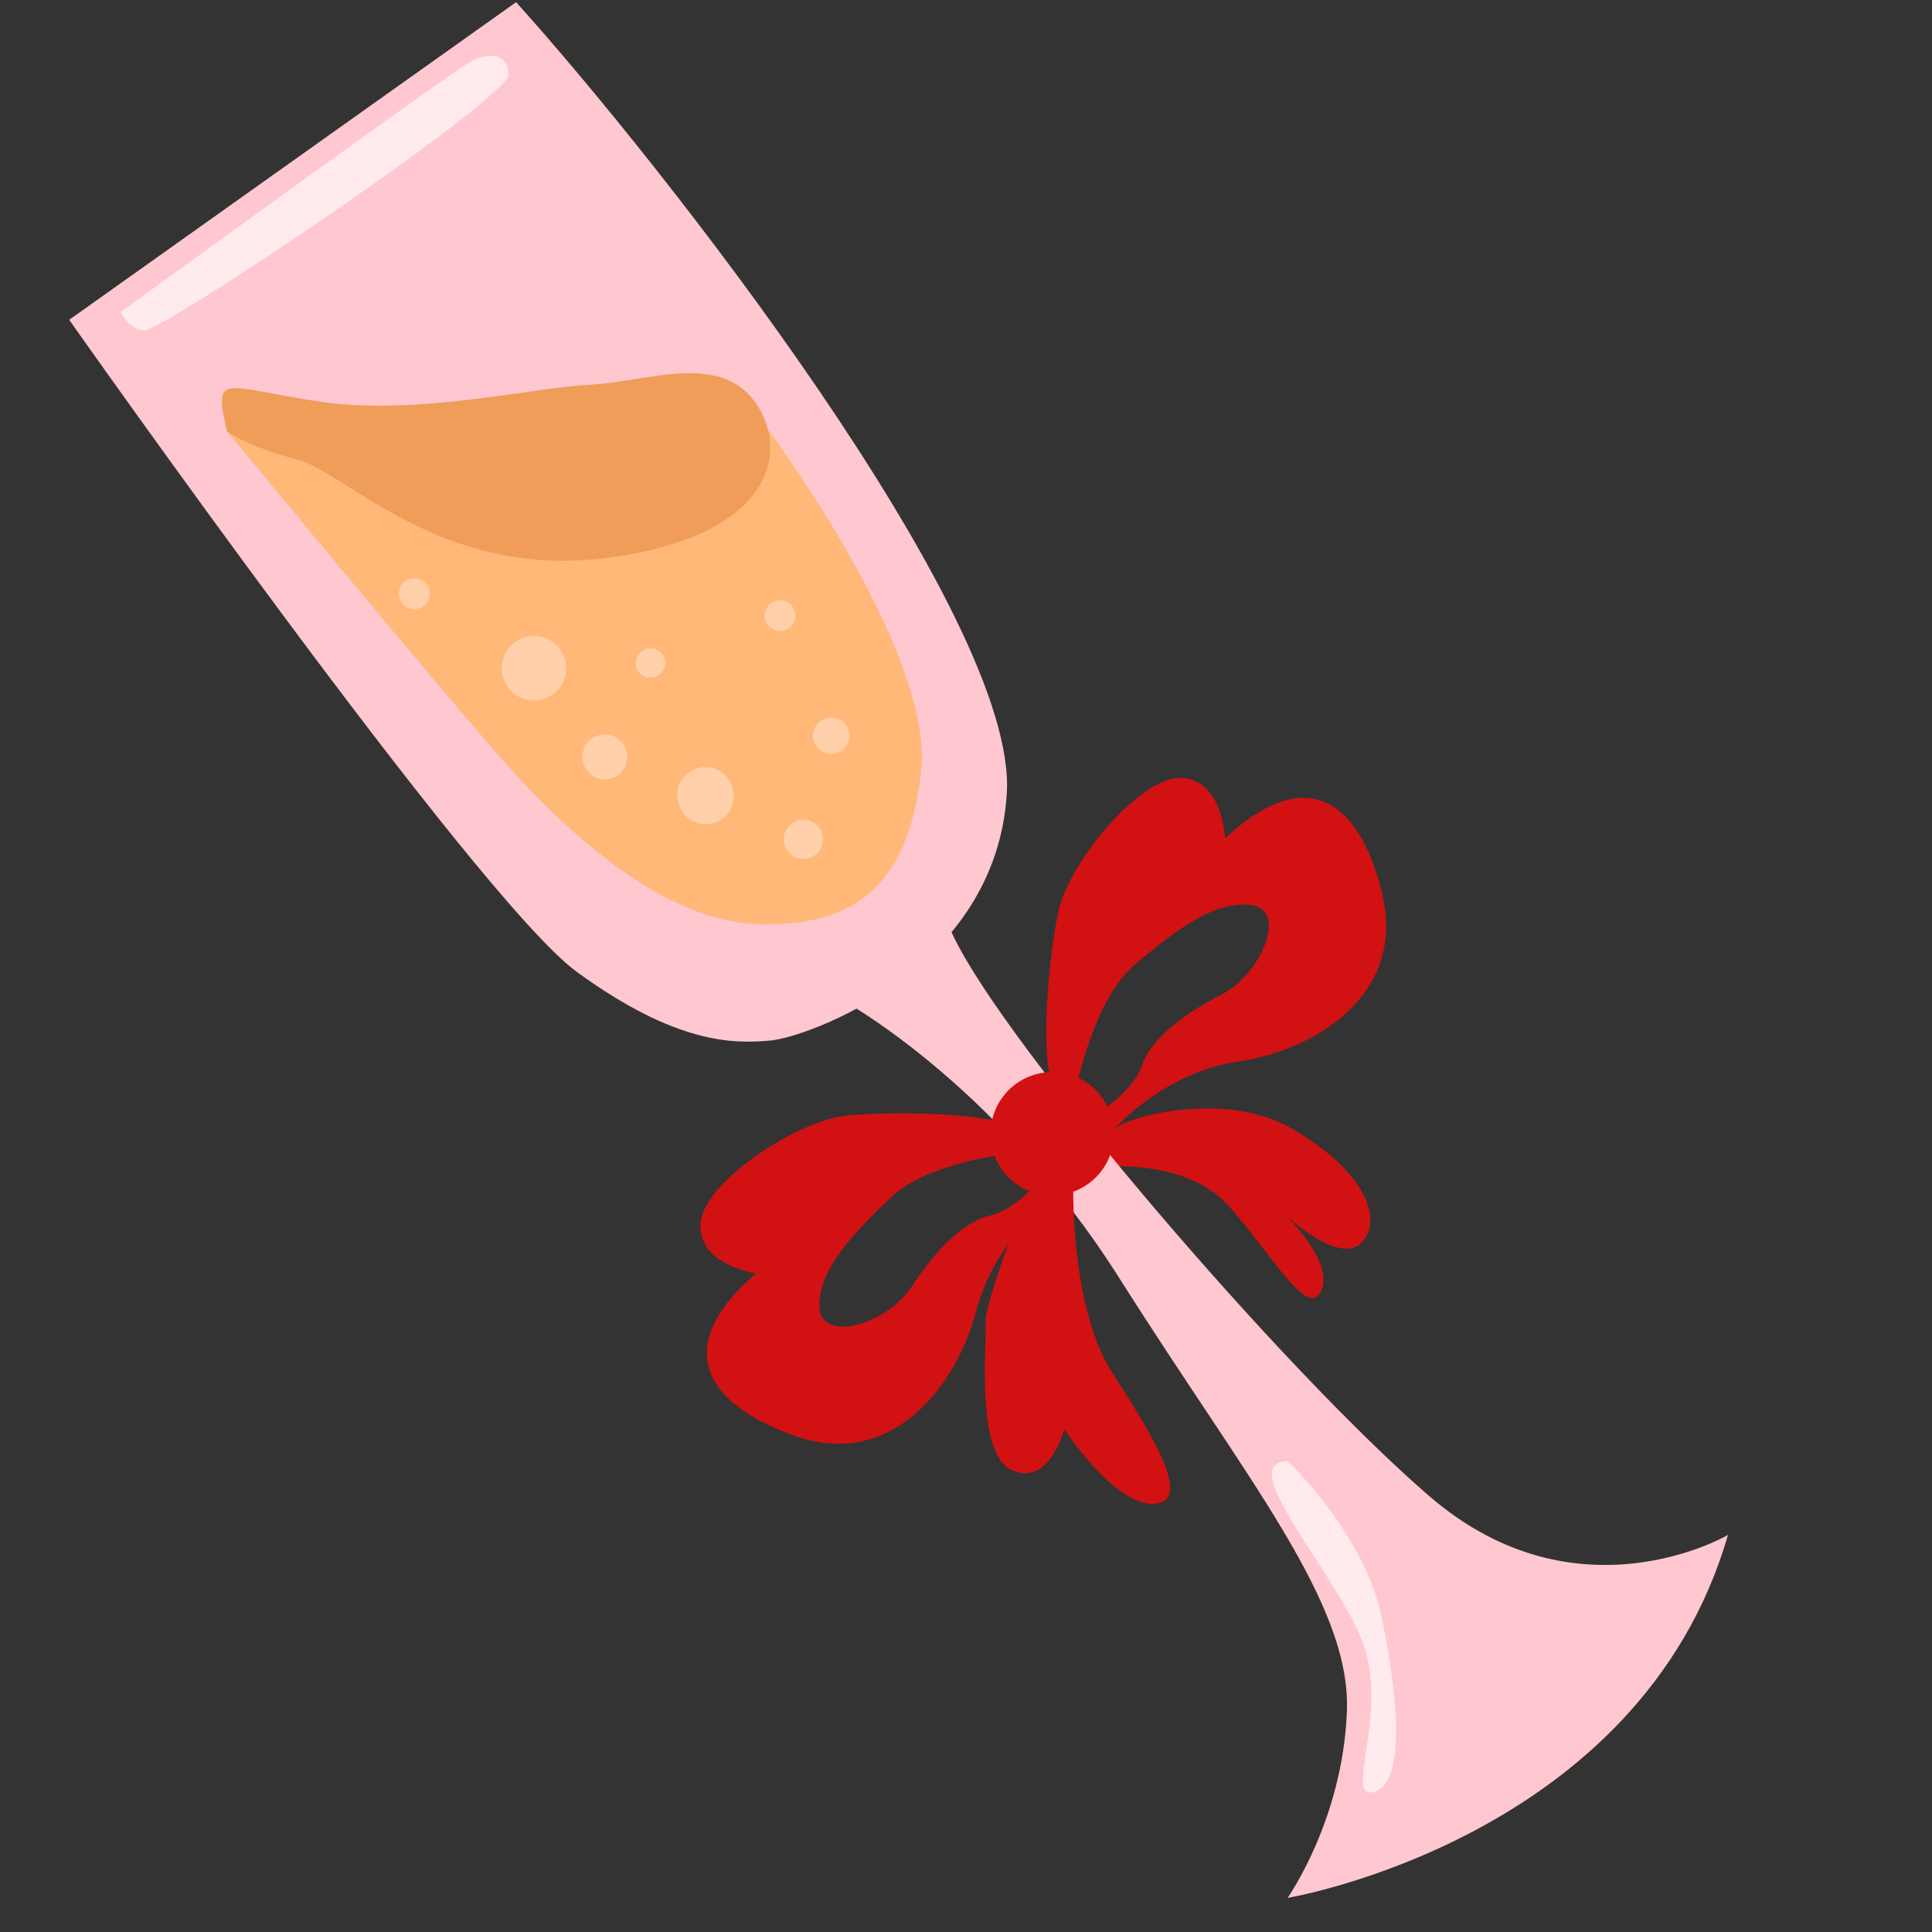 <svg width="32" height="32" xmlns="http://www.w3.org/2000/svg"><rect width="100%" height="100%" fill="#333333" stroke="none"/><g fill="none" fill-rule="evenodd"><path d="M18.46 18.7c.178-.19 1.811-.658 2.937-.007 1.126.652 1.537 1.44 1.174 1.869-.363.43-1.267-.428-1.267-.428s.799.772.577 1.248c-.221.474-.808-.595-1.521-1.398-.712-.803-2.066-.655-2.066-.655s-.011-.441.166-.63Z" fill="#D21112"/><path d="M15.792 15.506c.852 1.798 5.441 7.172 7.887 9.279 2.446 2.106 4.942.638 4.942.638-1.458 5.04-7.295 6.012-7.295 6.012s.914-1.288.983-3.09c.068-1.802-1.662-3.84-3.759-7.159-2.097-3.32-4.697-4.677-4.697-4.677s1.087-2.8 1.939-1.003Z" fill="#FFC7CF"/><path d="M8.548.036c2.371 2.625 8.313 10.175 8.128 13.108-.184 2.93-3.304 4.033-3.91 4.09-.606.055-1.554.071-3.212-1.136C7.897 14.891 1.146 5.297 1.146 5.297L8.548.036Z" fill="#FFC7CF"/><path d="M17.777 19.738v.11c.005.424.062 1.98.647 2.89.682 1.06 1.342 2.13.691 2.169-.652.04-1.488-1.236-1.488-1.236s-.246.952-.861.683c-.617-.269-.417-2.095-.442-2.431-.023-.338.656-2.066.656-2.066l.797-.119Z" fill="#D21112"/><path d="M12.52 21.092s-.946-.131-.918-.814c.025-.685 1.597-1.723 2.435-1.802.841-.079 2.345-.038 2.847.208.498.246.617 1.107.617 1.107s-1.013.693-1.334 1.929c-.323 1.237-1.404 2.646-3.027 2.055-1.622-.59-1.919-1.566-.62-2.683Zm2.586.21c.42-.646.895-1.085 1.298-1.17.403-.087.838-.599.838-.599l-.377-.443s-1.463.134-2.092.73c-.629.595-1.207 1.192-1.202 1.814.005.623 1.114.315 1.535-.332Z" fill="#D21112"/><path d="m12.079 6.75.543.23s2.854 3.769 2.634 5.79c-.217 2.023-1.211 2.55-2.63 2.54-1.42-.01-2.97-1.193-4.384-2.817C6.828 10.868 3.76 7.144 3.76 7.144l8.319-.393Z" fill="#FFB878"/><path d="M18.388 18.43a1.021 1.021 0 1 1-1.92.698 1.021 1.021 0 0 1 1.92-.698Z" fill="#D21112"/><path d="M22.89 14.792c.413 1.677-1.104 2.6-2.367 2.788-1.265.186-2.063 1.12-2.063 1.12s-.843-.211-1.033-.734c-.191-.525-.07-2.025.099-2.853.169-.825 1.369-2.274 2.054-2.228.681.047.709 1.002.709 1.002 1.251-1.172 2.189-.772 2.602.905Zm-2.174.198c-.619-.072-1.274.438-1.932 1-.66.561-.952 2-.952 2l.4.424s.556-.377.684-.77c.13-.392.616-.815 1.304-1.164.688-.35 1.114-1.418.496-1.49Z" fill="#D21112"/><path d="M5.294 6.652c1.602.24 3.536-.234 4.474-.28.94-.044 2.138-.547 2.738.288.601.836.257 2.245-2.484 2.584-2.74.339-4.266-1.411-5.104-1.633-.838-.221-1.158-.467-1.158-.467-.233-1.001-.069-.732 1.534-.492Z" fill="#EF9D59"/><path d="M9.344 10.882a.534.534 0 1 1-1.004.364.534.534 0 0 1 1.004-.364ZM10.998 10.885a.244.244 0 1 1-.458.166.244.244 0 0 1 .458-.166ZM12.125 13.03a.463.463 0 1 1-.871.318.464.464 0 1 1 .871-.317ZM13.16 10.11a.255.255 0 1 1-.48.175.255.255 0 0 1 .48-.175ZM14.052 12.082a.302.302 0 1 1-.568.206.302.302 0 0 1 .568-.206ZM7.103 9.746a.255.255 0 1 1-.48.175.255.255 0 0 1 .48-.175ZM10.36 12.389a.372.372 0 1 1-.698.254.372.372 0 0 1 .698-.254ZM13.606 13.775a.325.325 0 1 1-.61.222.325.325 0 0 1 .61-.222Z" fill="#FFD0A9"/><path d="M7.802 1.015c.265-.13.596-.169.622.217.024.387-5.765 4.288-6.046 4.242-.28-.046-.375-.308-.375-.308s5.533-4.022 5.799-4.15ZM21.327 24.2s1.272 1.192 1.56 2.593c.289 1.4.384 2.75-.133 2.888-.518.139.292-1.366-.217-2.563-.51-1.196-2.09-2.894-1.21-2.918Z" fill="#FFEAED"/></g></svg>